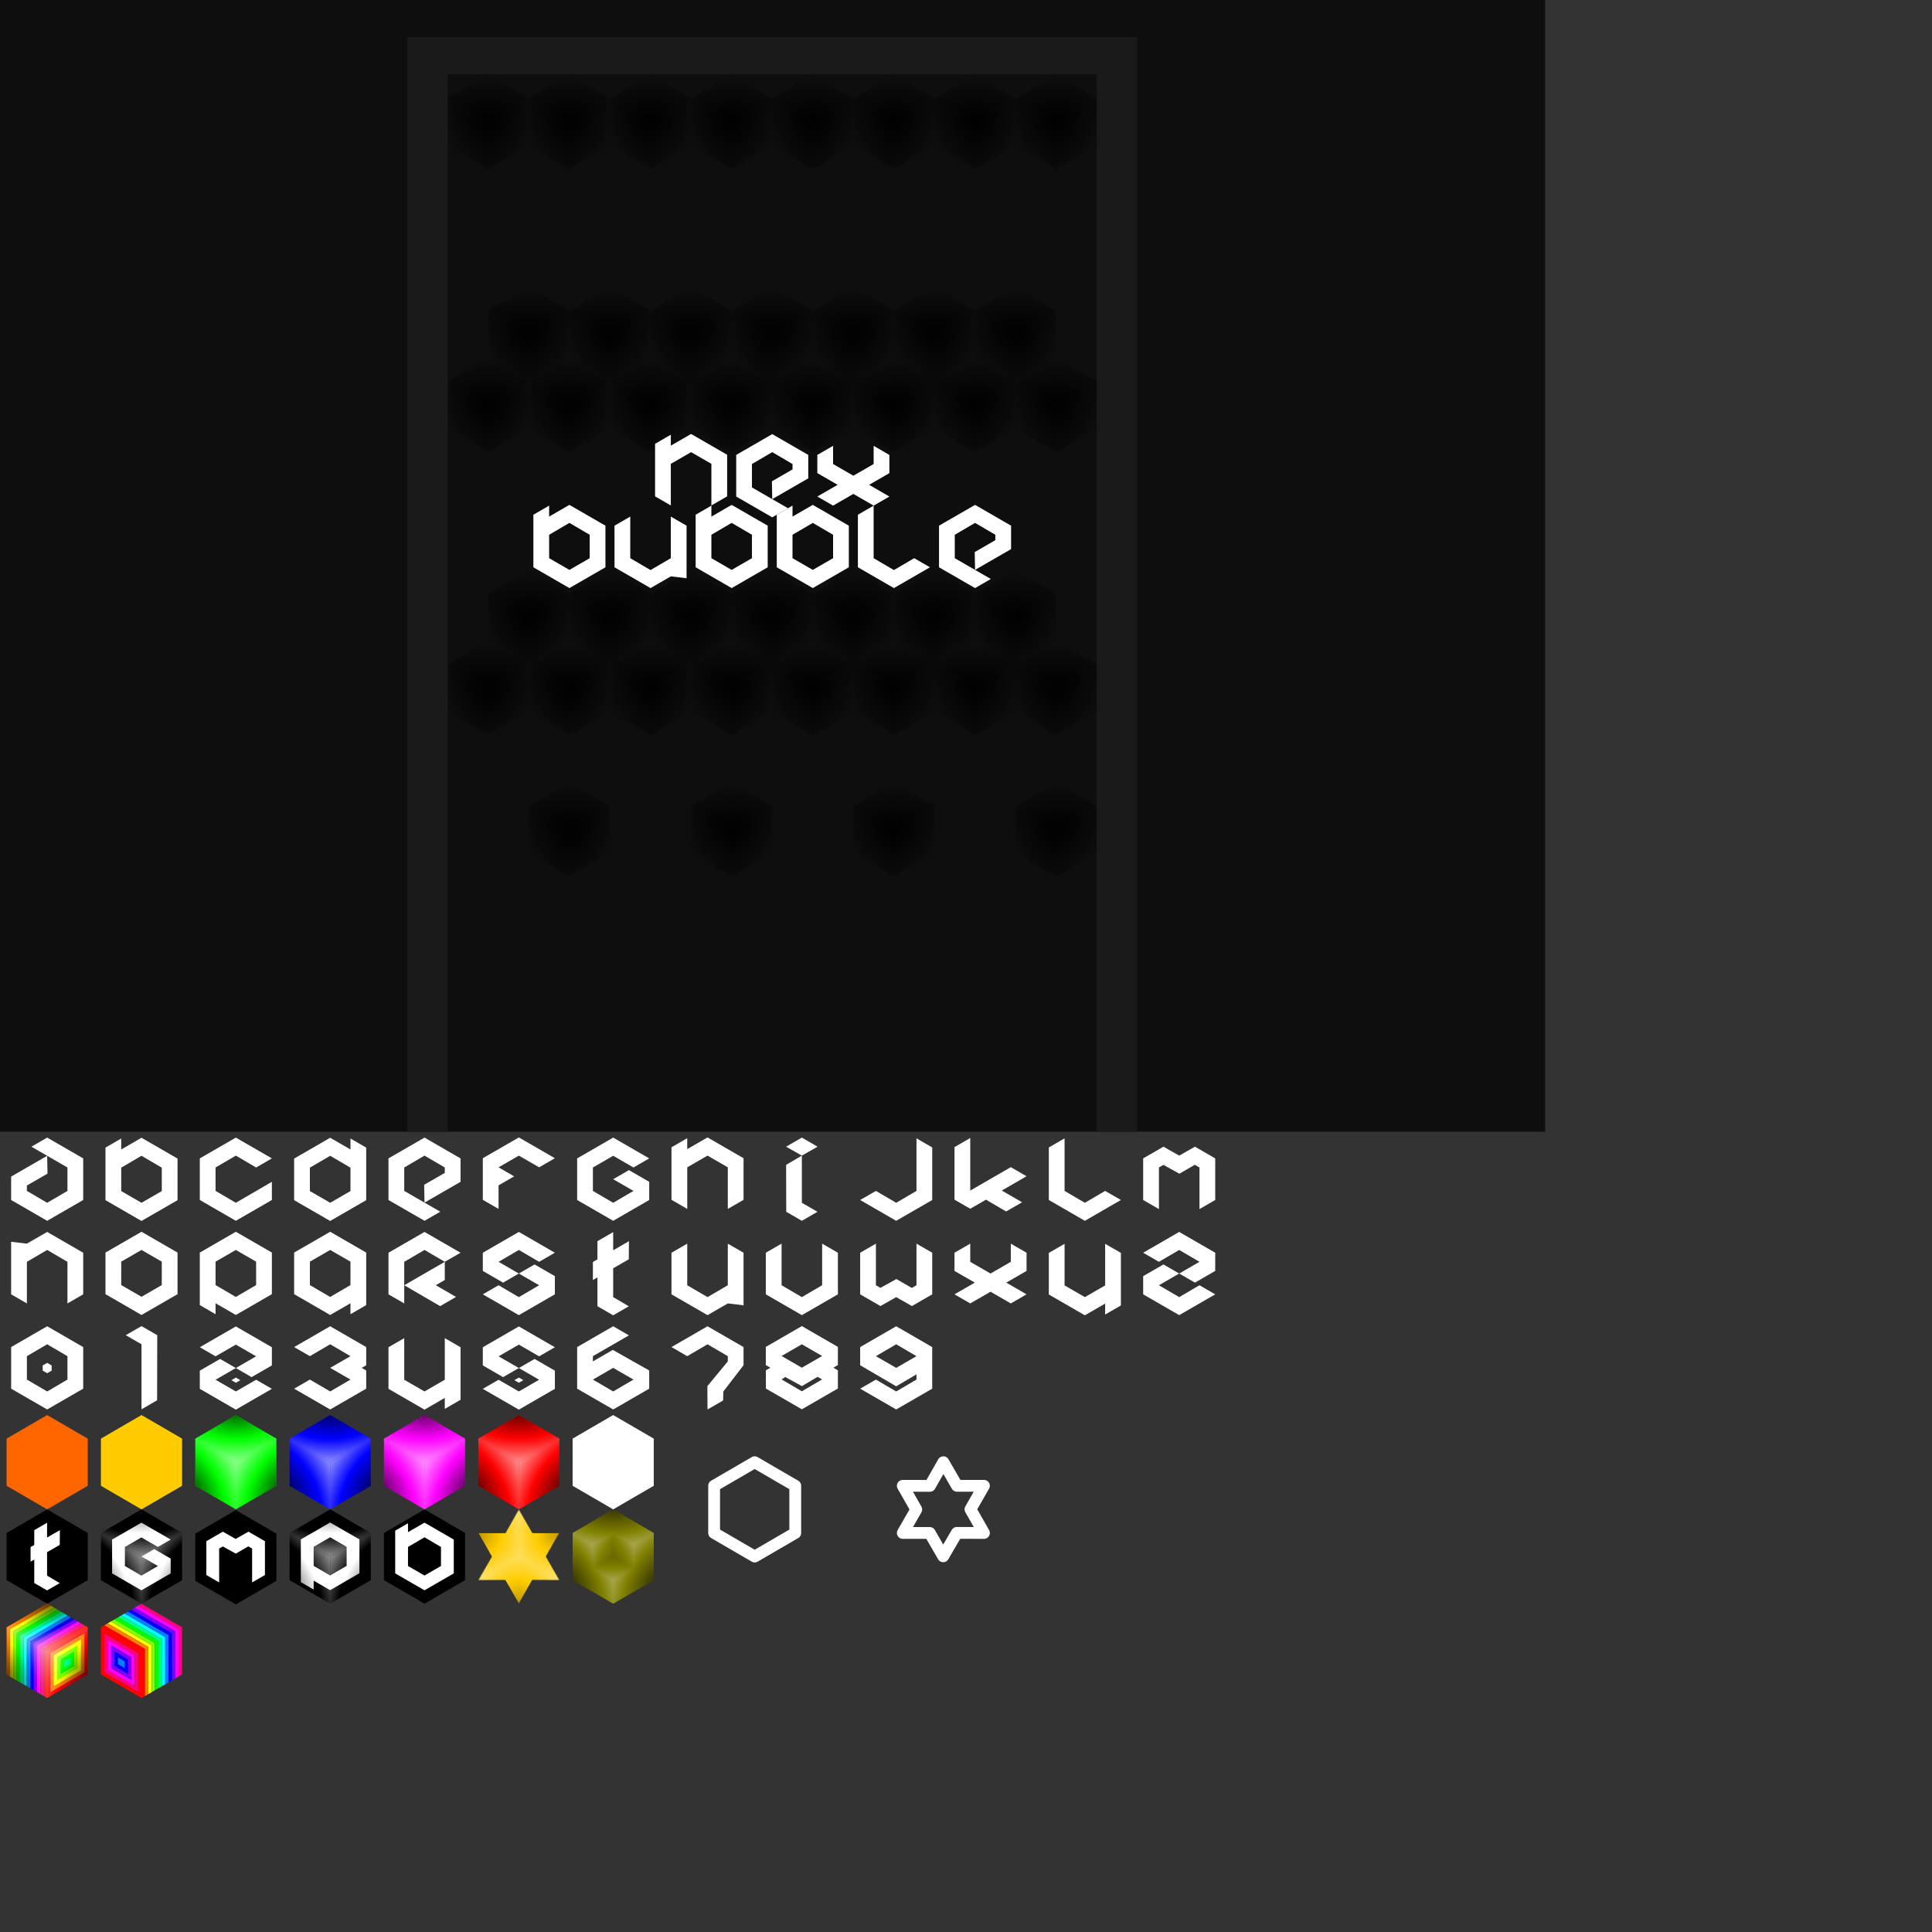<?xml version="1.0" encoding="UTF-8" standalone="no"?>
<svg
   xmlns:dc="http://purl.org/dc/elements/1.1/"
   xmlns:cc="http://creativecommons.org/ns#"
   xmlns:rdf="http://www.w3.org/1999/02/22-rdf-syntax-ns#"
   xmlns:svg="http://www.w3.org/2000/svg"
   xmlns="http://www.w3.org/2000/svg"
   xmlns:xlink="http://www.w3.org/1999/xlink"
   version="1.1"
   id="svg2"
   viewBox="0 0 2048 2048"
   height="2048"
   width="2048">
  <rect x="0" y="0" width="2048" height="2048" fill="#333333" stroke="none"/>
  <defs
     id="defs4">
    <linearGradient
       id="linearGradient7406">
      <stop
         style="stop-color:#000000;stop-opacity:1"
         offset="0"
         id="stop7408" />
      <stop
         id="stop7410"
         offset="0.5"
         style="stop-color:#000000;stop-opacity:0" />
      <stop
         style="stop-color:#ffffff;stop-opacity:0"
         offset="0.5"
         id="stop7412" />
      <stop
         style="stop-color:#ffffff;stop-opacity:1"
         offset="1"
         id="stop7414" />
    </linearGradient>
    <linearGradient
       id="linearGradient6728">
      <stop
         id="stop6730"
         offset="0"
         style="stop-color:#000000;stop-opacity:0.254" />
      <stop
         style="stop-color:#000000;stop-opacity:0"
         offset="0.5"
         id="stop6732" />
      <stop
         id="stop6734"
         offset="0.5"
         style="stop-color:#ffffff;stop-opacity:0" />
      <stop
         id="stop6736"
         offset="1"
         style="stop-color:#ffffff;stop-opacity:0.366" />
    </linearGradient>
    <linearGradient
       id="linearGradient6694">
      <stop
         style="stop-color:#000000;stop-opacity:0.254"
         offset="0"
         id="stop6696" />
      <stop
         id="stop6698"
         offset="0.5"
         style="stop-color:#000000;stop-opacity:0" />
      <stop
         style="stop-color:#ffffff;stop-opacity:0"
         offset="0.5"
         id="stop6700" />
      <stop
         style="stop-color:#ffffff;stop-opacity:0.298"
         offset="1"
         id="stop6702" />
    </linearGradient>
    <linearGradient
       id="linearGradient6674">
      <stop
         id="stop6676"
         offset="0"
         style="stop-color:#000000;stop-opacity:0.254" />
      <stop
         style="stop-color:#000000;stop-opacity:0"
         offset="0.5"
         id="stop6678" />
      <stop
         id="stop6682"
         offset="0.5"
         style="stop-color:#ffffff;stop-opacity:0" />
      <stop
         id="stop6680"
         offset="1"
         style="stop-color:#ffffff;stop-opacity:0.112" />
    </linearGradient>
    <linearGradient
       id="linearGradient4990">
      <stop
         id="stop4992"
         offset="0"
         style="stop-color:#000000;stop-opacity:1;" />
      <stop
         id="stop4994"
         offset="1"
         style="stop-color:#000000;stop-opacity:0;" />
    </linearGradient>
    <radialGradient
       r="21.5"
       fy="155.333"
       fx="50"
       cy="155.333"
       cx="50"
       gradientTransform="matrix(-1.993,1.175,-1.901,-3.225,444.915,592.291)"
       gradientUnits="userSpaceOnUse"
       id="radialGradient5738"
       xlink:href="#linearGradient4990" />
    <radialGradient
       r="21.5"
       fy="155.333"
       fx="50"
       cy="155.333"
       cx="50"
       gradientTransform="matrix(2.021,1.125,-1.677,3.012,209.393,-374.14)"
       gradientUnits="userSpaceOnUse"
       id="radialGradient5932"
       xlink:href="#linearGradient4990" />
    <radialGradient
       r="43"
       fy="39"
       fx="50"
       cy="39"
       cx="50"
       gradientTransform="matrix(2,2.7148985e-6,-1.5622571e-6,1.163,-50,104.651)"
       gradientUnits="userSpaceOnUse"
       id="radialGradient5946"
       xlink:href="#linearGradient4990" />
    <radialGradient
       xlink:href="#linearGradient4990"
       id="radialGradient4562"
       gradientUnits="userSpaceOnUse"
       gradientTransform="matrix(2,2.7148985e-6,-1.5622571e-6,1.163,-50,104.651)"
       cx="50"
       cy="39"
       fx="50"
       fy="39"
       r="43" />
    <radialGradient
       xlink:href="#linearGradient4990"
       id="radialGradient4564"
       gradientUnits="userSpaceOnUse"
       gradientTransform="matrix(-1.993,1.175,-1.901,-3.225,444.915,592.291)"
       cx="50"
       cy="155.333"
       fx="50"
       fy="155.333"
       r="21.5" />
    <radialGradient
       xlink:href="#linearGradient4990"
       id="radialGradient4566"
       gradientUnits="userSpaceOnUse"
       gradientTransform="matrix(2.021,1.125,-1.677,3.012,209.393,-374.14)"
       cx="50"
       cy="155.333"
       fx="50"
       fy="155.333"
       r="21.5" />
    <radialGradient
       gradientUnits="userSpaceOnUse"
       gradientTransform="matrix(-1,-1.5785664e-8,1.8227854e-8,-1.155,389.551,2031.072)"
       r="86.603"
       fy="902.362"
       fx="101.008"
       cy="902.362"
       cx="101.008"
       id="radialGradient4178"
       xlink:href="#linearGradient4170" />
    <linearGradient
       id="linearGradient4170">
      <stop
         id="stop4172"
         offset="0"
         style="stop-color:#b30000;stop-opacity:1" />
      <stop
         id="stop4174"
         offset="1"
         style="stop-color:#ff3333;stop-opacity:1" />
    </linearGradient>
    <radialGradient
       gradientUnits="userSpaceOnUse"
       gradientTransform="matrix(-1.001,-1.5785662e-8,1.8250525e-8,-1.155,202.249,1894.32)"
       r="86.603"
       fy="902.362"
       fx="101.008"
       cy="902.362"
       cx="101.008"
       id="radialGradient4178-8"
       xlink:href="#linearGradient6728" />
    <linearGradient
       id="linearGradient4226">
      <stop
         style="stop-color:#b30000;stop-opacity:1"
         offset="0"
         id="stop4228" />
      <stop
         id="stop4232"
         offset="0.5"
         style="stop-color:#ff1a1a;stop-opacity:1" />
      <stop
         style="stop-color:#ff4949;stop-opacity:1"
         offset="1"
         id="stop4230" />
    </linearGradient>
    <radialGradient
       gradientUnits="userSpaceOnUse"
       gradientTransform="matrix(0.5,-0.866,1,0.577,-765.148,568.858)"
       r="86.603"
       fy="902.362"
       fx="101.008"
       cy="902.362"
       cx="101.008"
       id="radialGradient4178-4"
       xlink:href="#linearGradient4226" />
    <radialGradient
       gradientUnits="userSpaceOnUse"
       gradientTransform="matrix(0.5,0.866,-1,0.577,866.371,393.908)"
       r="86.603"
       fy="902.362"
       fx="101.008"
       cy="902.362"
       cx="101.008"
       id="radialGradient4178-1"
       xlink:href="#linearGradient4226" />
    <radialGradient
       gradientUnits="userSpaceOnUse"
       gradientTransform="matrix(-1,-1.5785664e-8,1.8227854e-8,-1.155,202.015,1894.32)"
       r="86.603"
       fy="902.362"
       fx="101.008"
       cy="902.362"
       cx="101.008"
       id="radialGradient4178-2"
       xlink:href="#linearGradient4170" />
    <radialGradient
       gradientUnits="userSpaceOnUse"
       gradientTransform="matrix(-1,-1.5785662e-8,1.8227852e-8,-1.155,202.231,1894.896)"
       r="86.603"
       fy="902.362"
       fx="101.008"
       cy="902.362"
       cx="101.008"
       id="radialGradient4178-8-1"
       xlink:href="#linearGradient4226" />
    <radialGradient
       gradientUnits="userSpaceOnUse"
       gradientTransform="matrix(0.5,-0.866,1,0.577,-765.256,568.858)"
       r="86.603"
       fy="902.362"
       fx="101.008"
       cy="902.362"
       cx="101.008"
       id="radialGradient4178-4-8"
       xlink:href="#linearGradient4226" />
    <radialGradient
       gradientUnits="userSpaceOnUse"
       gradientTransform="matrix(0.5,0.866,-1,0.577,866.263,393.908)"
       r="86.603"
       fy="902.362"
       fx="101.008"
       cy="902.362"
       cx="101.008"
       id="radialGradient4178-1-1"
       xlink:href="#linearGradient4226" />
    <mask
       maskUnits="userSpaceOnUse"
       id="mask7079">
      <path
         style="fill:#ffffff;fill-opacity:1;stroke:none;stroke-width:12.5;stroke-linecap:round;stroke-linejoin:round;stroke-miterlimit:4;stroke-dasharray:none;stroke-opacity:1"
         id="path7081"
         d="m 593,1675 -28.717,-0.087 -14.283,25.087 -14.434,-25 -28.566,-10e-5 14.283,-24.913 -14.283,-25.087 28.717,0.087 14.283,-25.087 14.434,25 28.566,2e-4 -14.283,24.913 z" />
    </mask>
    <radialGradient
       xlink:href="#linearGradient6728"
       id="radialGradient7184"
       cx="670.103"
       cy="1568.64"
       fx="670.103"
       fy="1568.64"
       r="10.75"
       gradientTransform="matrix(4.676,-8.042,2,1.163,-5620.359,5214.931)"
       gradientUnits="userSpaceOnUse" />
    <radialGradient
       xlink:href="#linearGradient6728"
       id="radialGradient7186"
       cx="670.103"
       cy="1568.64"
       fx="670.103"
       fy="1568.64"
       r="10.75"
       gradientTransform="matrix(4.676,8.042,-2,1.163,654.172,-5562.921)"
       gradientUnits="userSpaceOnUse" />
    <radialGradient
       xlink:href="#linearGradient6728"
       id="radialGradient7188"
       cx="670.103"
       cy="1562.307"
       fx="670.103"
       fy="1562.307"
       r="21.5"
       gradientTransform="matrix(-4.651,-4.1097338e-6,1.027432e-6,-1.163,3766.755,3466.635)"
       gradientUnits="userSpaceOnUse" />
    <radialGradient
       xlink:href="#linearGradient6728"
       id="radialGradient7268"
       gradientUnits="userSpaceOnUse"
       gradientTransform="matrix(-1.001,-1.5785662e-8,1.8250525e-8,-1.155,202.249,1894.32)"
       cx="101.008"
       cy="902.362"
       fx="101.008"
       fy="902.362"
       r="86.603" />
    <radialGradient
       xlink:href="#linearGradient6728"
       id="radialGradient7270"
       gradientUnits="userSpaceOnUse"
       gradientTransform="matrix(1.008,-1.714,2,1.155,-1986.011,180.287)"
       cx="188.562"
       cy="991.796"
       fx="188.562"
       fy="991.796"
       r="43.301" />
    <radialGradient
       xlink:href="#linearGradient6728"
       id="radialGradient7272"
       gradientUnits="userSpaceOnUse"
       gradientTransform="matrix(1.005,1.713,-2.005,1.155,1944.926,-241.7)"
       cx="57.706"
       cy="991.796"
       fx="57.706"
       fy="991.796"
       r="43.301" />
    <radialGradient
       xlink:href="#linearGradient7406"
       id="radialGradient7498"
       gradientUnits="userSpaceOnUse"
       gradientTransform="matrix(-1.155,-2.8615621e-8,1.4012002e-8,-0.577,166.634,2020.979)"
       cx="101.008"
       cy="902.362"
       fx="101.008"
       fy="902.362"
       r="86.603" />
    <radialGradient
       xlink:href="#linearGradient7406"
       id="radialGradient7500"
       gradientUnits="userSpaceOnUse"
       gradientTransform="matrix(1.166,-1.994,0.993,0.577,-1083.04,1329.072)"
       cx="163.894"
       cy="991.876"
       fx="163.894"
       fy="991.876"
       r="43.301" />
    <radialGradient
       xlink:href="#linearGradient7406"
       id="radialGradient7502"
       gradientUnits="userSpaceOnUse"
       gradientTransform="matrix(1.166,1.994,-0.993,0.577,921.09,881.302)"
       cx="60.737"
       cy="991.796"
       fx="60.737"
       fy="991.796"
       r="43.301" />
    <radialGradient
       r="86.603"
       fy="902.362"
       fx="101.008"
       cy="902.362"
       cx="101.008"
       gradientTransform="matrix(-1.155,-2.8615621e-8,1.4012002e-8,-0.577,166.634,2020.979)"
       gradientUnits="userSpaceOnUse"
       id="radialGradient5177"
       xlink:href="#linearGradient7406" />
    <radialGradient
       r="43.301"
       fy="991.876"
       fx="163.894"
       cy="991.876"
       cx="163.894"
       gradientTransform="matrix(1.166,-1.994,0.993,0.577,-1083.04,1329.072)"
       gradientUnits="userSpaceOnUse"
       id="radialGradient5179"
       xlink:href="#linearGradient7406" />
    <radialGradient
       r="43.301"
       fy="991.796"
       fx="60.737"
       cy="991.796"
       cx="60.737"
       gradientTransform="matrix(1.166,1.994,-0.993,0.577,921.09,881.302)"
       gradientUnits="userSpaceOnUse"
       id="radialGradient5181"
       xlink:href="#linearGradient7406" />
    <radialGradient
       r="86.603"
       fy="902.362"
       fx="101.008"
       cy="902.362"
       cx="101.008"
       gradientTransform="matrix(-1.001,-1.5785662e-8,1.8250525e-8,-1.155,202.249,1894.32)"
       gradientUnits="userSpaceOnUse"
       id="radialGradient5871"
       xlink:href="#linearGradient6728" />
    <radialGradient
       r="43.301"
       fy="991.796"
       fx="188.562"
       cy="991.796"
       cx="188.562"
       gradientTransform="matrix(1.008,-1.714,2,1.155,-1986.011,180.287)"
       gradientUnits="userSpaceOnUse"
       id="radialGradient5873"
       xlink:href="#linearGradient6728" />
    <radialGradient
       r="43.301"
       fy="991.796"
       fx="57.706"
       cy="991.796"
       cx="57.706"
       gradientTransform="matrix(1.005,1.713,-2.005,1.155,1944.926,-241.7)"
       gradientUnits="userSpaceOnUse"
       id="radialGradient5875"
       xlink:href="#linearGradient6728" />
  </defs>
  <g
     transform="translate(1.1692931e-4,-1.8470524e-5)"
     id="g7066"
     mask="url(#mask7079)">
    <path
       d="m 593,1675 -28.717,-0.087 -14.283,25.087 -14.434,-25 -28.566,-10e-5 14.283,-24.913 -14.283,-25.087 28.717,0.087 14.283,-25.087 14.434,25 28.566,2e-4 -14.283,24.913 z"
       id="path4136-5-2-6"
       style="fill:#ffcc00;fill-opacity:1;stroke:none;stroke-width:12.5;stroke-linecap:round;stroke-linejoin:round;stroke-miterlimit:4;stroke-dasharray:none;stroke-opacity:1" />
    <use
       height="100%"
       width="100%"
       transform="matrix(0.5,0.866,-0.866,0.5,1703.942,348.686)"
       id="use6855"
       xlink:href="#use6807"
       y="0"
       x="0" />
    <g
       transform="matrix(0.496,0,0,0.5,499.856,1173.819)"
       id="use6807">
      <path
         id="path7262"
         d="m 101.115,852.362 -86.71,50 86.71,50 86.71,-50 z"
         style="fill:url(#radialGradient5871);fill-opacity:1;fill-rule:evenodd;stroke:none;stroke-width:1px;stroke-linecap:butt;stroke-linejoin:miter;stroke-opacity:1" />
      <path
         id="path7264"
         d="m 187.826,1002.362 0,-100 -86.71,50 -10e-6,100 z"
         style="fill:url(#radialGradient5873);fill-opacity:1;fill-rule:evenodd;stroke:none;stroke-width:1px;stroke-linecap:butt;stroke-linejoin:miter;stroke-opacity:1" />
      <path
         id="path7266"
         d="m 14.405,1002.362 86.71,50 -2e-5,-100 -86.71,-50 z"
         style="fill:url(#radialGradient5875);fill-opacity:1;fill-rule:evenodd;stroke:none;stroke-width:1px;stroke-linecap:butt;stroke-linejoin:miter;stroke-opacity:1" />
    </g>
  </g>
  <path
     style="fill:#ffffff;fill-rule:evenodd;stroke:none;stroke-width:1px;stroke-linecap:butt;stroke-linejoin:miter;stroke-opacity:1"
     d="m 850,1405.723 -38.193,22.053 0,19.277 4.803,2.773 -4.803,2.773 0.113,19.344 38.08,21.984 38.193,-22.051 0,-19.277 -4.818,-2.781 4.818,-2.766 0,-19.277 z M 850,1425 871.499,1437.413 850,1449.826 828.5,1437.413 Z m 21.499,37.239 -21.499,12.587 -21.5,-12.587 3.892,-2.563 17.608,9.674 16.741,-9.858 z"
     id="path5838" />
  <g
     id="layer4"
     transform="scale(1,0.994)">
    <rect
       y="0"
       x="0"
       height="1206.903"
       width="1637.94"
       id="rect5934"
       style="fill:#0e0e0e;fill-opacity:1;stroke:none;stroke-width:1;stroke-linecap:round;stroke-linejoin:round;stroke-miterlimit:4;stroke-dasharray:none;stroke-opacity:1" />
    <rect
       y="79.291"
       x="1162.597"
       height="1127.612"
       width="43"
       id="rect4631"
       style="fill:#1a1a1a;fill-opacity:1;stroke:none;stroke-width:1;stroke-linecap:round;stroke-linejoin:round;stroke-miterlimit:4;stroke-dasharray:none;stroke-opacity:1" />
    <rect
       y="79.291"
       x="431.597"
       height="1127.612"
       width="43"
       id="rect4631-4"
       style="fill:#1a1a1a;fill-opacity:1;stroke:none;stroke-width:1;stroke-linecap:round;stroke-linejoin:round;stroke-miterlimit:4;stroke-dasharray:none;stroke-opacity:1" />
    <rect
       y="39.472"
       x="431.597"
       height="39.819"
       width="774"
       id="rect6096"
       style="fill:#1a1a1a;fill-opacity:1;stroke:none;stroke-width:1;stroke-linecap:round;stroke-linejoin:round;stroke-miterlimit:4;stroke-dasharray:none;stroke-opacity:1" />
  </g>
  <g
     id="g4167"
     transform="translate(467.597,-20.709)">
    <path
       style="fill:url(#radialGradient4562);fill-opacity:1;fill-rule:evenodd;stroke:none;stroke-width:1px;stroke-linecap:butt;stroke-linejoin:miter;stroke-opacity:1"
       d="M 50,100 7,125 50,150 93,125 Z"
       id="path4984" />
    <path
       style="fill:url(#radialGradient4564);fill-opacity:1;fill-rule:evenodd;stroke:none;stroke-width:1px;stroke-linecap:butt;stroke-linejoin:miter;stroke-opacity:1"
       d="m 7,125 43,25 0,50 -43,-25 z"
       id="path4986" />
    <path
       style="fill:url(#radialGradient4566);fill-opacity:1;fill-rule:evenodd;stroke:none;stroke-width:1px;stroke-linecap:butt;stroke-linejoin:miter;stroke-opacity:1"
       d="m 93,125 -43,25 0,50 43,-25 z"
       id="path4988" />
  </g>
  <use
     x="0"
     y="0"
     xlink:href="#g4167"
     id="use4171"
     transform="translate(43,75)"
     width="100%"
     height="100%" />
  <use
     x="0"
     y="0"
     xlink:href="#g4167"
     id="use4192"
     transform="translate(86,1.0694531e-4)"
     width="100%"
     height="100%" />
  <use
     x="0"
     y="0"
     xlink:href="#use4171"
     id="use4194"
     transform="translate(86,1.0694531e-4)"
     width="100%"
     height="100%" />
  <use
     x="0"
     y="0"
     xlink:href="#g4167"
     id="use4196"
     transform="translate(172,1.0694531e-4)"
     width="100%"
     height="100%" />
  <use
     x="0"
     y="0"
     xlink:href="#use4171"
     id="use4198"
     transform="translate(172,1.0694531e-4)"
     width="100%"
     height="100%" />
  <use
     x="0"
     y="0"
     xlink:href="#use4192"
     id="use4200"
     transform="translate(172,1.0694531e-4)"
     width="100%"
     height="100%" />
  <use
     x="0"
     y="0"
     xlink:href="#use4194"
     id="use4202"
     transform="translate(172,1.0694531e-4)"
     width="100%"
     height="100%" />
  <use
     x="0"
     y="0"
     xlink:href="#g4167"
     id="use4204"
     transform="translate(344,1.0694531e-4)"
     width="100%"
     height="100%" />
  <use
     x="0"
     y="0"
     xlink:href="#use4171"
     id="use4206"
     transform="translate(344,1.0694531e-4)"
     width="100%"
     height="100%" />
  <use
     x="0"
     y="0"
     xlink:href="#use4192"
     id="use4208"
     transform="translate(344,1.0694531e-4)"
     width="100%"
     height="100%" />
  <use
     x="0"
     y="0"
     xlink:href="#use4194"
     id="use4210"
     transform="translate(344,1.0694531e-4)"
     width="100%"
     height="100%" />
  <use
     x="0"
     y="0"
     xlink:href="#use4196"
     id="use4212"
     transform="translate(344,1.0694531e-4)"
     width="100%"
     height="100%" />
  <use
     x="0"
     y="0"
     xlink:href="#use4198"
     id="use4214"
     transform="translate(344,1.0694531e-4)"
     width="100%"
     height="100%" />
  <use
     x="0"
     y="0"
     xlink:href="#use4200"
     id="use4216"
     transform="translate(344,1.0694531e-4)"
     width="100%"
     height="100%" />
  <use
     x="0"
     y="0"
     xlink:href="#g4167"
     id="use4220"
     transform="translate(7.5348114e-6,150)"
     width="100%"
     height="100%" />
  <use
     x="0"
     y="0"
     xlink:href="#use4171"
     id="use4222"
     transform="translate(7.5348114e-6,150)"
     width="100%"
     height="100%" />
  <use
     x="0"
     y="0"
     xlink:href="#use4192"
     id="use4224"
     transform="translate(7.5348114e-6,150)"
     width="100%"
     height="100%" />
  <use
     x="0"
     y="0"
     xlink:href="#use4194"
     id="use4226"
     transform="translate(7.5348114e-6,150)"
     width="100%"
     height="100%" />
  <use
     x="0"
     y="0"
     xlink:href="#use4196"
     id="use4228"
     transform="translate(7.5348114e-6,150)"
     width="100%"
     height="100%" />
  <use
     x="0"
     y="0"
     xlink:href="#use4198"
     id="use4230"
     transform="translate(7.5348114e-6,150)"
     width="100%"
     height="100%" />
  <use
     x="0"
     y="0"
     xlink:href="#use4200"
     id="use4232"
     transform="translate(7.5348114e-6,150)"
     width="100%"
     height="100%" />
  <use
     x="0"
     y="0"
     xlink:href="#use4202"
     id="use4234"
     transform="translate(7.5348114e-6,150)"
     width="100%"
     height="100%" />
  <use
     x="0"
     y="0"
     xlink:href="#use4204"
     id="use4236"
     transform="translate(7.5348114e-6,150)"
     width="100%"
     height="100%" />
  <use
     x="0"
     y="0"
     xlink:href="#use4206"
     id="use4238"
     transform="translate(7.5348114e-6,150)"
     width="100%"
     height="100%" />
  <use
     x="0"
     y="0"
     xlink:href="#use4208"
     id="use4240"
     transform="translate(7.5348114e-6,150)"
     width="100%"
     height="100%" />
  <use
     x="0"
     y="0"
     xlink:href="#use4210"
     id="use4242"
     transform="translate(7.5348114e-6,150)"
     width="100%"
     height="100%" />
  <use
     x="0"
     y="0"
     xlink:href="#use4212"
     id="use4244"
     transform="translate(7.5348114e-6,150)"
     width="100%"
     height="100%" />
  <use
     x="0"
     y="0"
     xlink:href="#use4214"
     id="use4246"
     transform="translate(7.5348114e-6,150)"
     width="100%"
     height="100%" />
  <use
     x="0"
     y="0"
     xlink:href="#use4216"
     id="use4248"
     transform="translate(7.5348114e-6,150)"
     width="100%"
     height="100%" />
  <use
     x="0"
     y="0"
     xlink:href="#g4167"
     id="use4250"
     transform="translate(7.5348114e-6,300)"
     width="100%"
     height="100%" />
  <use
     x="0"
     y="0"
     xlink:href="#use4171"
     id="use4252"
     transform="translate(7.5348114e-6,300)"
     width="100%"
     height="100%" />
  <use
     x="0"
     y="0"
     xlink:href="#use4192"
     id="use4254"
     transform="translate(7.5348114e-6,300)"
     width="100%"
     height="100%" />
  <use
     x="0"
     y="0"
     xlink:href="#use4194"
     id="use4256"
     transform="translate(7.5348114e-6,300)"
     width="100%"
     height="100%" />
  <use
     x="0"
     y="0"
     xlink:href="#use4196"
     id="use4258"
     transform="translate(7.5348114e-6,300)"
     width="100%"
     height="100%" />
  <use
     x="0"
     y="0"
     xlink:href="#use4198"
     id="use4260"
     transform="translate(7.5348114e-6,300)"
     width="100%"
     height="100%" />
  <use
     x="0"
     y="0"
     xlink:href="#use4200"
     id="use4262"
     transform="translate(7.5348114e-6,300)"
     width="100%"
     height="100%" />
  <use
     x="0"
     y="0"
     xlink:href="#use4202"
     id="use4264"
     transform="translate(7.5348114e-6,300)"
     width="100%"
     height="100%" />
  <use
     x="0"
     y="0"
     xlink:href="#use4204"
     id="use4266"
     transform="translate(7.5348114e-6,300)"
     width="100%"
     height="100%" />
  <use
     x="0"
     y="0"
     xlink:href="#use4206"
     id="use4268"
     transform="translate(7.5348114e-6,300)"
     width="100%"
     height="100%" />
  <use
     x="0"
     y="0"
     xlink:href="#use4208"
     id="use4270"
     transform="translate(7.5348114e-6,300)"
     width="100%"
     height="100%" />
  <use
     x="0"
     y="0"
     xlink:href="#use4210"
     id="use4272"
     transform="translate(7.5348114e-6,300)"
     width="100%"
     height="100%" />
  <use
     x="0"
     y="0"
     xlink:href="#use4212"
     id="use4274"
     transform="translate(7.5348114e-6,300)"
     width="100%"
     height="100%" />
  <use
     x="0"
     y="0"
     xlink:href="#use4214"
     id="use4276"
     transform="translate(7.5348114e-6,300)"
     width="100%"
     height="100%" />
  <use
     x="0"
     y="0"
     xlink:href="#use4216"
     id="use4278"
     transform="translate(7.5348114e-6,300)"
     width="100%"
     height="100%" />
  <use
     x="0"
     y="0"
     xlink:href="#use4220"
     id="use4280"
     transform="translate(7.5348114e-6,300)"
     width="100%"
     height="100%" />
  <use
     x="0"
     y="0"
     xlink:href="#use4222"
     id="use4282"
     transform="translate(7.5348114e-6,300)"
     width="100%"
     height="100%" />
  <use
     x="0"
     y="0"
     xlink:href="#use4224"
     id="use4284"
     transform="translate(7.5348114e-6,300)"
     width="100%"
     height="100%" />
  <use
     x="0"
     y="0"
     xlink:href="#use4226"
     id="use4286"
     transform="translate(7.5348114e-6,300)"
     width="100%"
     height="100%" />
  <use
     x="0"
     y="0"
     xlink:href="#use4228"
     id="use4288"
     transform="translate(7.5348114e-6,300)"
     width="100%"
     height="100%" />
  <use
     x="0"
     y="0"
     xlink:href="#use4230"
     id="use4290"
     transform="translate(7.5348114e-6,300)"
     width="100%"
     height="100%" />
  <use
     x="0"
     y="0"
     xlink:href="#use4232"
     id="use4292"
     transform="translate(7.5348114e-6,300)"
     width="100%"
     height="100%" />
  <use
     x="0"
     y="0"
     xlink:href="#use4234"
     id="use4294"
     transform="translate(7.5348114e-6,300)"
     width="100%"
     height="100%" />
  <use
     x="0"
     y="0"
     xlink:href="#use4236"
     id="use4296"
     transform="translate(7.5348114e-6,300)"
     width="100%"
     height="100%" />
  <use
     x="0"
     y="0"
     xlink:href="#use4238"
     id="use4298"
     transform="translate(7.5348114e-6,300)"
     width="100%"
     height="100%" />
  <use
     x="0"
     y="0"
     xlink:href="#use4240"
     id="use4300"
     transform="translate(7.5348114e-6,300)"
     width="100%"
     height="100%" />
  <use
     x="0"
     y="0"
     xlink:href="#use4242"
     id="use4302"
     transform="translate(7.5348114e-6,300)"
     width="100%"
     height="100%" />
  <use
     x="0"
     y="0"
     xlink:href="#use4244"
     id="use4304"
     transform="translate(7.5348114e-6,300)"
     width="100%"
     height="100%" />
  <use
     x="0"
     y="0"
     xlink:href="#use4246"
     id="use4306"
     transform="translate(7.5348114e-6,300)"
     width="100%"
     height="100%" />
  <use
     x="0"
     y="0"
     xlink:href="#use4248"
     id="use4308"
     transform="translate(7.5348114e-6,300)"
     width="100%"
     height="100%" />
  <use
     x="0"
     y="0"
     xlink:href="#use4280"
     id="use5948"
     transform="translate(-2e-6,150)"
     width="100%"
     height="100%" />
  <use
     x="0"
     y="0"
     xlink:href="#use4282"
     id="use5950"
     transform="translate(-2e-6,150)"
     width="100%"
     height="100%" />
  <use
     x="0"
     y="0"
     xlink:href="#use4284"
     id="use5952"
     transform="translate(-2e-6,150)"
     width="100%"
     height="100%" />
  <use
     x="0"
     y="0"
     xlink:href="#use4286"
     id="use5954"
     transform="translate(-2e-6,150)"
     width="100%"
     height="100%" />
  <use
     x="0"
     y="0"
     xlink:href="#use4288"
     id="use5956"
     transform="translate(-2e-6,150)"
     width="100%"
     height="100%" />
  <use
     x="0"
     y="0"
     xlink:href="#use4290"
     id="use5958"
     transform="translate(-2e-6,150)"
     width="100%"
     height="100%" />
  <use
     x="0"
     y="0"
     xlink:href="#use4292"
     id="use5960"
     transform="translate(-2e-6,150)"
     width="100%"
     height="100%" />
  <use
     x="0"
     y="0"
     xlink:href="#use4294"
     id="use5962"
     transform="translate(-2e-6,150)"
     width="100%"
     height="100%" />
  <use
     x="0"
     y="0"
     xlink:href="#use4296"
     id="use5964"
     transform="translate(-2e-6,150)"
     width="100%"
     height="100%" />
  <use
     x="0"
     y="0"
     xlink:href="#use4298"
     id="use5966"
     transform="translate(-2e-6,150)"
     width="100%"
     height="100%" />
  <use
     x="0"
     y="0"
     xlink:href="#use4300"
     id="use5968"
     transform="translate(-2e-6,150)"
     width="100%"
     height="100%" />
  <use
     x="0"
     y="0"
     xlink:href="#use4302"
     id="use5970"
     transform="translate(-2e-6,150)"
     width="100%"
     height="100%" />
  <use
     x="0"
     y="0"
     xlink:href="#use4304"
     id="use5972"
     transform="translate(-2e-6,150)"
     width="100%"
     height="100%" />
  <use
     x="0"
     y="0"
     xlink:href="#use4306"
     id="use5974"
     transform="translate(-2e-6,150)"
     width="100%"
     height="100%" />
  <use
     x="0"
     y="0"
     xlink:href="#use4308"
     id="use5976"
     transform="translate(-2e-6,150)"
     width="100%"
     height="100%" />
  <use
     x="0"
     y="0"
     xlink:href="#use5948"
     id="use5978"
     transform="translate(-2.25e-6,150)"
     width="100%"
     height="100%" />
  <use
     x="0"
     y="0"
     xlink:href="#use5952"
     id="use5980"
     transform="translate(-2.25e-6,150)"
     width="100%"
     height="100%" />
  <use
     x="0"
     y="0"
     xlink:href="#use5956"
     id="use5982"
     transform="translate(-2.25e-6,150)"
     width="100%"
     height="100%" />
  <use
     x="0"
     y="0"
     xlink:href="#use5960"
     id="use5984"
     transform="translate(-2.25e-6,150)"
     width="100%"
     height="100%" />
  <use
     x="0"
     y="0"
     xlink:href="#use5964"
     id="use5986"
     transform="translate(-2.25e-6,150)"
     width="100%"
     height="100%" />
  <use
     x="0"
     y="0"
     xlink:href="#use5968"
     id="use5988"
     transform="translate(-2.25e-6,150)"
     width="100%"
     height="100%" />
  <use
     x="0"
     y="0"
     xlink:href="#use5972"
     id="use5990"
     transform="translate(-2.25e-6,150)"
     width="100%"
     height="100%" />
  <use
     x="0"
     y="0"
     xlink:href="#use5976"
     id="use5992"
     transform="translate(-2.25e-6,150)"
     width="100%"
     height="100%" />
  <path
     style="fill:#ffffff;fill-rule:evenodd;stroke:none;stroke-width:1px;stroke-linecap:butt;stroke-linejoin:miter;stroke-opacity:1"
     d="m 250,1305.723 -38.193,22.053 0,55.709 16.693,9.652 0,-11.621 21.5,12.414 38.193,-22.053 0,-44.102 L 250,1305.723 Z m 0,19.277 21.5,12.412 0,24.826 -21.5,12.588 -21.5,-12.588 0,-24.826 L 250,1325 Z"
     id="path5476" />
  <use
     x="0"
     y="0"
     xlink:href="#path5476"
     id="use5481"
     transform="matrix(-1,0,0,1,600,0)"
     width="100%"
     height="100%" />
  <use
     x="0"
     y="0"
     xlink:href="#path5476"
     id="use5483"
     transform="matrix(1,0,0,-1,-100,2600)"
     width="100%"
     height="100%" />
  <use
     x="0"
     y="0"
     xlink:href="#use5483"
     id="use5485"
     transform="matrix(-1,0,0,1,500,0)"
     width="100%"
     height="100%" />
  <path
     style="opacity:1;fill:none;fill-opacity:1;stroke:#ffffff;stroke-width:0.1;stroke-linecap:round;stroke-linejoin:round;stroke-miterlimit:4;stroke-dasharray:none;stroke-opacity:1"
     id="path5503"
     d="m -1.743,1477.861 -48.257,27.861 -48.257,-27.861 10e-7,-55.722 48.257,-27.861 48.257,27.861 z" />
  <path
     style="opacity:1;fill:none;fill-opacity:1;stroke:#ffffff;stroke-width:0.1;stroke-linecap:round;stroke-linejoin:round;stroke-miterlimit:4;stroke-dasharray:none;stroke-opacity:1"
     id="path5505"
     d="m -6.924,1474.87 -43.076,24.87 -43.076,-24.87 10e-7,-49.739 43.076,-24.87 43.076,24.87 z" />
  <path
     style="opacity:1;fill:none;fill-opacity:1;stroke:#ffffff;stroke-width:0.1;stroke-linecap:round;stroke-linejoin:round;stroke-miterlimit:4;stroke-dasharray:none;stroke-opacity:1"
     id="path5507"
     d="m -11.806,1472.051 -38.194,22.051 -38.194,-22.051 0,-44.103 38.194,-22.051 38.194,22.051 z" />
  <path
     style="opacity:1;fill:none;fill-opacity:1;stroke:#ffffff;stroke-width:0.1;stroke-linecap:round;stroke-linejoin:round;stroke-miterlimit:4;stroke-dasharray:none;stroke-opacity:1"
     id="path5509"
     d="m -28.5,1462.413 -21.5,12.413 -21.5,-12.413 0,-24.826 21.5,-12.413 21.5,12.413 z" />
  <path
     style="fill:none;fill-rule:evenodd;stroke:#ffffff;stroke-width:0.1;stroke-linecap:butt;stroke-linejoin:miter;stroke-miterlimit:4;stroke-dasharray:none;stroke-opacity:1"
     d="m -88.194,1416.342 0,67.317"
     id="path5511" />
  <path
     style="fill:none;fill-rule:evenodd;stroke:#ffffff;stroke-width:0.1;stroke-linecap:butt;stroke-linejoin:miter;stroke-miterlimit:4;stroke-dasharray:none;stroke-opacity:1"
     d="m -71.5,1406.69 0,86.621"
     id="path5513" />
  <path
     style="fill:none;fill-rule:evenodd;stroke:#ffffff;stroke-width:0.1;stroke-linecap:butt;stroke-linejoin:miter;stroke-miterlimit:4;stroke-dasharray:none;stroke-opacity:1"
     d="m -28.5,1406.689 0,86.622"
     id="path5515" />
  <path
     style="fill:none;fill-rule:evenodd;stroke:#ffffff;stroke-width:0.1;stroke-linecap:butt;stroke-linejoin:miter;stroke-miterlimit:4;stroke-dasharray:none;stroke-opacity:1"
     d="m -11.806,1416.342 0,67.317"
     id="path5517" />
  <path
     style="fill:none;fill-rule:evenodd;stroke:#ffffff;stroke-width:0.124;stroke-linecap:butt;stroke-linejoin:miter;stroke-miterlimit:4;stroke-dasharray:none;stroke-opacity:1"
     d="m -76.757,1409.726 26.757,15.448"
     id="path5519" />
  <use
     x="0"
     y="0"
     xlink:href="#path5519"
     id="use5521"
     transform="matrix(-1,0,0,1,-100,4e-5)"
     width="100%"
     height="100%" />
  <use
     x="0"
     y="0"
     xlink:href="#path5519"
     id="use5523"
     transform="matrix(1,0,0,-1,-2.7386697e-6,2900)"
     width="100%"
     height="100%" />
  <use
     x="0"
     y="0"
     xlink:href="#use5521"
     id="use5525"
     transform="matrix(1,0,0,-1,-2.7386697e-6,2900)"
     width="100%"
     height="100%" />
  <use
     x="0"
     y="0"
     xlink:href="#use5521"
     id="use5533"
     transform="translate(-48.257,27.861)"
     width="100%"
     height="100%" />
  <use
     x="0"
     y="0"
     xlink:href="#use5525"
     id="use5535"
     transform="translate(-48.257,-27.861)"
     width="100%"
     height="100%" />
  <use
     x="0"
     y="0"
     xlink:href="#use5533"
     id="use5537"
     transform="matrix(-1,0,0,1,-100,0)"
     width="100%"
     height="100%" />
  <use
     x="0"
     y="0"
     xlink:href="#use5535"
     id="use5539"
     transform="matrix(-1,0,0,1,-100,0)"
     width="100%"
     height="100%" />
  <path
     style="fill:#ffffff;fill-rule:evenodd;stroke:none;stroke-width:1px;stroke-linecap:butt;stroke-linejoin:miter;stroke-opacity:1"
     d="m 50,1225.174 -38.194,22.051 0,24.826 38.194,22.051 38.194,-22.051 10e-6,-44.103 L 50,1205.897 l -16.694,9.638 38.194,22.051 0,24.826 L 50,1275 l -21.5,-12.587 0,-5.723 21.861,-12.621 z"
     id="path5549" />
  <use
     x="0"
     y="0"
     xlink:href="#path5549"
     id="use5551"
     transform="matrix(-1,0,0,-1,500,2500)"
     width="100%"
     height="100%" />
  <path
     style="fill:#ffffff;fill-rule:evenodd;stroke:none;stroke-width:1px;stroke-linecap:butt;stroke-linejoin:miter;stroke-opacity:1"
     d="m 288.194,1227.949 -16.694,9.639 L 250,1225 l -21.5,12.587 0,24.826 L 250,1275 l 38.194,-22.226 0,19.277 -38.194,22.051 -38.194,-22.051 1e-5,-44.103 L 250,1205.897 Z"
     id="path5563" />
  <use
     x="0"
     y="0"
     xlink:href="#use5551"
     id="use5575"
     transform="translate(368.597,-745.709)"
     width="100%"
     height="100%" />
  <use
     x="0"
     y="0"
     xlink:href="#use5575"
     id="use5577"
     transform="translate(215,75)"
     width="100%"
     height="100%" />
  <use
     x="0"
     y="0"
     xlink:href="#use5483"
     id="use5599"
     transform="translate(453.597,-670.883)"
     width="100%"
     height="100%" />
  <use
     height="100%"
     width="100%"
     transform="translate(625.597,-670.883)"
     id="use5601"
     xlink:href="#use5483"
     y="0"
     x="0" />
  <use
     x="0"
     y="0"
     xlink:href="#use5483"
     id="use5603"
     transform="translate(711.597,-670.883)"
     width="100%"
     height="100%" />
  <path
     style="fill:#ffffff;fill-rule:evenodd;stroke:none;stroke-width:1px;stroke-linecap:butt;stroke-linejoin:miter;stroke-opacity:1"
     d="M 588.194,1227.774 550,1205.723 l -38.194,22.051 -1e-5,44.103 16.694,9.639 0,-25 16.489,-9.52 -16.489,-9.582 L 550,1225 l 21.5,12.413 z"
     id="path5605" />
  <path
     style="fill:#ffffff;fill-rule:evenodd;stroke:none;stroke-width:1px;stroke-linecap:butt;stroke-linejoin:miter;stroke-opacity:1"
     d="m 688.194,1227.949 -16.694,9.639 L 650,1225.174 l -21.5,12.413 0,24.826 L 650,1275 671.5,1262.413 650,1250 l 16.694,-9.639 21.5,12.413 -10e-6,19.277 -38.194,22.051 -38.194,-22.051 10e-6,-44.103 L 650,1205.897 Z"
     id="path5607" />
  <path
     style="fill:#ffffff;fill-rule:evenodd;stroke:none;stroke-width:1px;stroke-linecap:butt;stroke-linejoin:miter;stroke-opacity:1"
     d="m 788.194,1271.877 10e-6,-44.103 L 750,1205.723 l -21.5,12.413 0,-11.62 -16.694,9.651 0,55.71 16.694,9.639 0,-44.102 L 750,1225 l 21.5,12.413 0,44.102 z"
     id="path5613" />
  <path
     style="fill:#ffffff;fill-rule:evenodd;stroke:none;stroke-width:1px;stroke-linecap:butt;stroke-linejoin:miter;stroke-opacity:1"
     d="m 850,1205.897 -16.693,9.639 L 850,1225 866.693,1215.535 850,1205.897 Z m 0,19.104 -16.693,9.812 0.15,49.738 16.543,9.553 16.543,-9.553 L 850,1275 l 0,-50 z"
     id="path5629" />
  <path
     style="fill:#ffffff;fill-rule:evenodd;stroke:none;stroke-width:1px;stroke-linecap:butt;stroke-linejoin:miter;stroke-opacity:1"
     d="m 1028.5,1206.343 -16.694,9.651 0,55.71 16.694,9.639 16.694,-9.639 21.349,12.5 16.9,-9.757 -21.5,-12.413 26.25,-15.155 -16.694,-9.639 -42.999,24.826 z"
     id="path5638" />
  <path
     style="fill:#ffffff;fill-rule:evenodd;stroke:none;stroke-width:1px;stroke-linecap:butt;stroke-linejoin:miter;stroke-opacity:1"
     d="m 1128.5,1206.69 -16.694,9.651 0,55.71 38.194,22.051 38.194,-22.051 -16.694,-9.639 L 1150,1275 l -21.5,-12.587 z"
     id="path5650" />
  <use
     x="0"
     y="0"
     xlink:href="#path5650"
     id="use5660"
     transform="matrix(-1,0,0,1,2100,0)"
     width="100%"
     height="100%" />
  <path
     style="fill:#ffffff;fill-rule:evenodd;stroke:none;stroke-width:1px;stroke-linecap:butt;stroke-linejoin:miter;stroke-opacity:1"
     d="m 1228.5,1281.69 -16.694,-9.639 0,-44.102 21.5,-12.413 16.694,9.464 16.694,-9.464 21.5,12.413 0,44.102 -16.694,9.639 0,-44.103 -4.956,-2.862 -16.355,9.443 -16.882,-9.356 -4.805,2.775 z"
     id="path5664" />
  <use
     x="0"
     y="0"
     xlink:href="#path5613"
     id="use5666"
     transform="translate(-17.403,-745.709)"
     width="100%"
     height="100%" />
  <use
     x="0"
     y="0"
     xlink:href="#path5650"
     id="use5668"
     transform="translate(-202.403,-670.709)"
     width="100%"
     height="100%" />
  <path
     style="fill:#ffffff;fill-rule:evenodd;stroke:none;stroke-width:1px;stroke-linecap:butt;stroke-linejoin:miter;stroke-opacity:1"
     d="m 11.806,1316.341 0,55.71 16.694,9.639 -2e-5,-44.103 L 50,1325 l 21.5,12.587 0,44.103 16.694,-9.639 10e-6,-44.103 L 50,1305.897 28.5,1318.31 Z"
     id="path5670" />
  <path
     style="fill:#ffffff;fill-rule:evenodd;stroke:none;stroke-width:1px;stroke-linecap:butt;stroke-linejoin:miter;stroke-opacity:1"
     d="m 150,1305.723 -38.193,22.053 0,44.102 38.193,22.053 38.193,-22.053 0,-44.102 L 150,1305.723 Z m 0,19.277 21.5,12.414 0,24.824 -21.5,12.414 -21.5,-12.414 0,-24.824 L 150,1325 Z"
     id="path5672" />
  <use
     x="0"
     y="0"
     xlink:href="#path5670"
     id="use5689"
     transform="matrix(-1,0,0,-1,800,2700)"
     width="100%"
     height="100%" />
  <use
     x="0"
     y="0"
     xlink:href="#path5664"
     id="use5691"
     transform="matrix(1,0,0,-1,-300,2600)"
     width="100%"
     height="100%" />
  <path
     style="fill:#ffffff;fill-rule:evenodd;stroke:none;stroke-width:1px;stroke-linecap:butt;stroke-linejoin:miter;stroke-opacity:1"
     d="m 450,1305.897 -38.193,22.053 0,44.102 16.693,9.639 0,-19.277 0,-24.824 L 450,1325 l 21.5,12.588 16.693,-9.639 L 450,1305.897 Z m 21.5,31.691 -43,24.824 38.043,22.139 16.9,-9.756 -21.5,-12.414 9.557,-5.518 0,-19.275 z"
     id="path5693" />
  <path
     style="fill:#ffffff;fill-rule:evenodd;stroke:none;stroke-width:1px;stroke-linecap:butt;stroke-linejoin:miter;stroke-opacity:1"
     d="m 550,1305.897 -38.193,22.053 0,19.277 21.5,12.412 L 550,1350 528.5,1337.588 550,1325 l 21.5,12.588 16.693,-9.639 L 550,1305.897 Z M 550,1350 571.5,1362.412 550,1375 l -21.5,-12.588 -16.693,9.639 38.193,22.053 38.193,-22.053 0,-19.277 -21.5,-12.412 L 550,1350 Z"
     id="path5702" />
  <use
     x="0"
     y="0"
     xlink:href="#path5702"
     id="use5722"
     transform="matrix(-1,0,0,1,1800,0)"
     width="100%"
     height="100%" />
  <path
     style="fill:#ffffff;fill-rule:evenodd;stroke:none;stroke-width:1px;stroke-linecap:butt;stroke-linejoin:miter;stroke-opacity:1"
     d="m 650,1306.07 -16.693,9.639 0,19.277 -4.807,2.775 0,19.102 4.807,-2.775 0,30.551 16.693,9.639 16.543,-9.553 L 650,1375 l 0,-30.549 16.543,-9.551 0.15,-19.191 -16.693,9.639 0,-19.277 z"
     id="path5724" />
  <path
     style="fill:#ffffff;fill-rule:evenodd;stroke:none;stroke-width:1px;stroke-linecap:butt;stroke-linejoin:miter;stroke-opacity:1"
     d="m 828.5,1318.31 -16.694,9.639 -10e-6,44.103 38.194,22.051 38.194,-22.051 10e-6,-44.103 -16.694,-9.639 0,44.103 L 850,1375 828.5,1362.413 Z"
     id="path5729" />
  <path
     style="fill:#ffffff;fill-rule:evenodd;stroke:none;stroke-width:1px;stroke-linecap:butt;stroke-linejoin:miter;stroke-opacity:1"
     d="m 1028.5,1318.311 -16.693,9.639 0,19.277 21.5,12.412 -21.5,12.412 16.693,9.639 21.5,-12.412 21.5,12.412 16.693,-9.639 -21.5,-12.412 21.5,-12.412 0,-19.277 -16.693,-9.639 0,19.277 -21.5,12.412 -21.5,-12.412 0,-19.277 z"
     id="path5731" />
  <use
     x="0"
     y="0"
     xlink:href="#path5613"
     id="use5767"
     transform="matrix(-1,0,0,-1,1900,2600)"
     width="100%"
     height="100%" />
  <use
     x="0"
     y="0"
     xlink:href="#use5689"
     id="use5769"
     transform="translate(-60.403,-770.709)"
     width="100%"
     height="100%" />
  <use
     x="0"
     y="0"
     xlink:href="#path5731"
     id="use5771"
     transform="translate(-145.403,-845.709)"
     width="100%"
     height="100%" />
  <use
     x="0"
     y="0"
     xlink:href="#use5767"
     id="use5777"
     transform="translate(-700,100)"
     width="100%"
     height="100%" />
  <path
     style="fill:#ffffff;fill-rule:evenodd;stroke:none;stroke-width:1px;stroke-linecap:butt;stroke-linejoin:miter;stroke-opacity:1"
     d="M 133.306,1415.361 150,1405.723 l 16.694,9.638 -0.151,69.016 L 150,1493.928 150,1425 Z"
     id="path5783" />
  <path
     style="fill:#ffffff;fill-rule:evenodd;stroke:none;stroke-width:1px;stroke-linecap:butt;stroke-linejoin:miter;stroke-opacity:1"
     d="m 311.806,1427.949 16.694,9.639 L 350,1425 371.5,1437.587 350,1450 371.5,1462.413 350,1475 l -21.5,-12.587 -16.694,9.639 38.194,22.051 38.194,-22.051 1e-5,-19.277 -4.805,-2.774 4.805,-2.774 0,-19.277 L 350,1405.897 Z"
     id="path5785" />
  <path
     style="opacity:1;fill:#ffffff;fill-opacity:1;stroke:none;stroke-width:0.1;stroke-linecap:round;stroke-linejoin:round;stroke-miterlimit:4;stroke-dasharray:none;stroke-opacity:1"
     d="m 50,1405.897 -38.193,22.053 0,44.102 L 50,1494.103 l 38.193,-22.053 0,-44.102 L 50,1405.897 Z m 0,19.104 21.5,12.588 0,24.824 L 50,1475 28.5,1462.412 28.5,1437.588 50,1425 Z m 0,19.688 -4.75,2.744 0,5.484 4.75,2.744 4.75,-2.744 0,-5.484 -4.75,-2.744 z"
     id="path5787" />
  <path
     style="opacity:1;fill:#ffffff;fill-opacity:1;stroke:none;stroke-width:0.1;stroke-linecap:round;stroke-linejoin:round;stroke-miterlimit:4;stroke-dasharray:none;stroke-opacity:1"
     d="m 250,1406.07 -38.193,22.053 16.693,9.639 21.5,-12.414 21.5,12.414 -21.5,12.412 16.693,9.639 21.5,-12.414 0,-19.275 L 250,1406.07 Z m 0,44.103 -16.695,-9.639 -21.498,12.414 0,19.275 L 250,1494.277 288.193,1472.225 271.5,1462.586 250,1475 228.5,1462.586 250,1450.174 Z m 0,10.113 -4.75,2.742 4.75,2.742 4.75,-2.742 -4.75,-2.742 z"
     id="path5796" />
  <use
     x="0"
     y="0"
     xlink:href="#path5796"
     id="use5818"
     transform="matrix(-1,0,0,1,800,0)"
     width="100%"
     height="100%" />
  <path
     style="fill:#ffffff;fill-rule:evenodd;stroke:none;stroke-width:1px;stroke-linecap:butt;stroke-linejoin:miter;stroke-opacity:1"
     d="m 650,1494.103 38.193,-22.053 0,-19.277 -38.596,-21.818 -21.098,12.182 0,-5.549 38.195,-22.052 -16.695,-9.639 -38.193,22.053 0,44.102 L 650,1494.103 Z M 650,1475 628.5,1462.412 650,1450 671.5,1462.412 650,1475 Z"
     id="path5860" />
  <path
     style="fill:#ffffff;fill-rule:evenodd;stroke:none;stroke-width:1px;stroke-linecap:butt;stroke-linejoin:miter;stroke-opacity:1"
     d="m 950,1405.897 -38.193,22.053 0,19.277 38.193,22.297 21.5,-12.66 0,5.549 L 950,1475 l -21.5,-12.588 -16.693,9.639 38.193,22.053 38.193,-22.053 0,-44.102 L 950,1405.897 Z M 950,1425 971.5,1437.588 950,1450 928.5,1437.588 950,1425 Z"
     id="path5865" />
  <path
     style="fill:#ffffff;fill-rule:evenodd;stroke:none;stroke-width:1px;stroke-linecap:butt;stroke-linejoin:miter;stroke-opacity:1"
     d="m 711.806,1427.949 16.694,9.638 L 750,1425 l 21.499,12.587 0,5.549 -21.65,26.228 0.151,24.739 16.543,-9.551 0.264,-9.551 21.387,-27.774 0,-19.277 -38.194,-22.051 z"
     id="path5870" />
  <use
     x="0"
     y="0"
     xlink:href="#path5513"
     id="use5631"
     transform="matrix(1,0,0,0.796,4.805,296.166)"
     width="100%"
     height="100%" />
  <use
     x="0"
     y="0"
     xlink:href="#use5631"
     id="use6251"
     transform="translate(33.389,-3.936727e-5)"
     width="100%"
     height="100%" />
  <use
     x="0"
     y="0"
     xlink:href="#use5631"
     id="use6255"
     transform="matrix(0.5,-0.866,0.866,0.5,-1280.737,681.699)"
     width="100%"
     height="100%" />
  <use
     x="0"
     y="0"
     xlink:href="#use6251"
     id="use6257"
     transform="matrix(0.5,-0.866,0.866,0.5,-1280.737,681.699)"
     width="100%"
     height="100%" />
  <use
     x="0"
     y="0"
     xlink:href="#use5631"
     id="use6259"
     transform="matrix(0.5,0.866,-0.866,0.5,1230.737,768.301)"
     width="100%"
     height="100%" />
  <use
     x="0"
     y="0"
     xlink:href="#use6251"
     id="use6261"
     transform="matrix(0.5,0.866,-0.866,0.5,1230.737,768.301)"
     width="100%"
     height="100%" />
  <use
     x="0"
     y="0"
     xlink:href="#use6251"
     id="use6301"
     transform="matrix(1,0,0,0.64,-21.5,522.246)"
     width="100%"
     height="100%" />
  <use
     x="0"
     y="0"
     xlink:href="#use6301"
     id="use6303"
     transform="translate(9.611,-1.9900634e-5)"
     width="100%"
     height="100%" />
  <use
     x="0"
     y="0"
     xlink:href="#use6303"
     id="use6305"
     transform="matrix(1,0,0,1.126,-4.805,-182.43)"
     width="100%"
     height="100%" />
  <use
     x="0"
     y="0"
     xlink:href="#use6301"
     id="use6307"
     transform="matrix(0.5,-0.866,0.866,0.5,-1280.737,681.699)"
     width="100%"
     height="100%" />
  <use
     x="0"
     y="0"
     xlink:href="#use6303"
     id="use6309"
     transform="matrix(0.5,-0.866,0.866,0.5,-1280.737,681.699)"
     width="100%"
     height="100%" />
  <use
     x="0"
     y="0"
     xlink:href="#use6305"
     id="use6311"
     transform="matrix(0.5,-0.866,0.866,0.5,-1280.737,681.699)"
     width="100%"
     height="100%" />
  <use
     x="0"
     y="0"
     xlink:href="#use6307"
     id="use6313"
     transform="matrix(0.5,-0.866,0.866,0.5,-1280.737,681.699)"
     width="100%"
     height="100%" />
  <use
     x="0"
     y="0"
     xlink:href="#use6309"
     id="use6315"
     transform="matrix(0.5,-0.866,0.866,0.5,-1280.737,681.699)"
     width="100%"
     height="100%" />
  <use
     x="0"
     y="0"
     xlink:href="#use6311"
     id="use6317"
     transform="matrix(0.5,-0.866,0.866,0.5,-1280.737,681.699)"
     width="100%"
     height="100%" />
  <path
     style="fill:#0000ff;fill-opacity:1;stroke:none;stroke-width:12.5;stroke-linecap:round;stroke-linejoin:round;stroke-miterlimit:4;stroke-dasharray:none;stroke-opacity:1"
     id="path4136-5"
     d="m 393,1575 -43,25 -43,-25 0,-50 43,-25 43,25 z" />
  <g
     id="g7527"
     transform="translate(300,0)"
     style="opacity:0.555">
    <path
       style="fill:url(#radialGradient5177);fill-opacity:1;fill-rule:evenodd;stroke:none;stroke-width:1px;stroke-linecap:butt;stroke-linejoin:miter;stroke-opacity:1"
       d="m 50,1500 -43,25 43,25 43,-25 z"
       id="path6859" />
    <path
       style="fill:url(#radialGradient5179);fill-opacity:1;fill-rule:evenodd;stroke:none;stroke-width:1px;stroke-linecap:butt;stroke-linejoin:miter;stroke-opacity:1"
       d="m 93,1575 0,-50 -43,25 -5e-6,50 z"
       id="path6861" />
    <path
       style="fill:url(#radialGradient5181);fill-opacity:1;fill-rule:evenodd;stroke:none;stroke-width:1px;stroke-linecap:butt;stroke-linejoin:miter;stroke-opacity:1"
       d="m 7,1575 43,25 -1e-5,-50 -43,-25 z"
       id="path6863" />
  </g>
  <path
     style="fill:#ff6600;fill-opacity:1;stroke:none;stroke-width:12.5;stroke-linecap:round;stroke-linejoin:round;stroke-miterlimit:4;stroke-dasharray:none;stroke-opacity:1"
     id="path4136-5-9"
     d="m 93,1575 -43,25 -43,-25 0,-50 43,-25 43,25 z" />
  <path
     style="fill:#00ff00;fill-opacity:1;stroke:none;stroke-width:12.5;stroke-linecap:round;stroke-linejoin:round;stroke-miterlimit:4;stroke-dasharray:none;stroke-opacity:1"
     id="path4136-5-8"
     d="m 293,1575 -43,25 -43,-25 0,-50 43,-25 43,25 z" />
  <path
     style="fill:#ffffff;fill-opacity:1;stroke:none;stroke-width:12.5;stroke-linecap:round;stroke-linejoin:round;stroke-miterlimit:4;stroke-dasharray:none;stroke-opacity:1"
     id="path4136-5-6"
     d="m 693,1575 -43,25 -43,-25 0,-50 43,-25 43,25 z" />
  <path
     style="fill:#ff00ff;fill-opacity:1;stroke:none;stroke-width:12.5;stroke-linecap:round;stroke-linejoin:round;stroke-miterlimit:4;stroke-dasharray:none;stroke-opacity:1"
     id="path4136-5-4"
     d="m 493,1575 -43,25 -43,-25 0,-50 43,-25 43,25 z" />
  <path
     style="fill:#ffcc00;fill-opacity:1;stroke:none;stroke-width:12.5;stroke-linecap:round;stroke-linejoin:round;stroke-miterlimit:4;stroke-dasharray:none;stroke-opacity:1"
     id="path4136-5-2"
     d="m 193,1575 -43,25 -43,-25 0,-50 43,-25 43,25 z" />
  <path
     style="fill:#ff0000;fill-opacity:1;stroke:none;stroke-width:12.5;stroke-linecap:round;stroke-linejoin:round;stroke-miterlimit:4;stroke-dasharray:none;stroke-opacity:1"
     id="path4136-5-84"
     d="m 593,1575 -43,25 -43,-25 0,-50 43,-25 43,25 z" />
  <use
     x="0"
     y="0"
     xlink:href="#use7550"
     id="use7552"
     transform="translate(100,100)"
     width="100%"
     height="100%" />
  <path
     style="fill:#000000;fill-opacity:1;stroke:none;stroke-width:12.5;stroke-linecap:round;stroke-linejoin:round;stroke-miterlimit:4;stroke-dasharray:none;stroke-opacity:1"
     id="path4136-5-89"
     d="M 93,1675 50,1700 7,1675 l 0,-50 43,-25 43,25 z" />
  <use
     x="0"
     y="0"
     xlink:href="#path5724"
     id="use6805"
     transform="matrix(0.813,0,0,0.813,-478.561,552.361)"
     width="100%"
     height="100%" />
  <use
     x="0"
     y="0"
     xlink:href="#path4136-5-89"
     id="use6826"
     transform="translate(100,0)"
     width="100%"
     height="100%" />
  <use
     x="0"
     y="0"
     xlink:href="#path5607"
     id="use6801"
     transform="matrix(0.813,0,0,0.813,-378.561,633.678)"
     width="100%"
     height="100%" />
  <use
     height="100%"
     width="100%"
     transform="translate(200,0.748)"
     id="use6828"
     xlink:href="#path4136-5-89"
     y="0"
     x="0" />
  <use
     x="0"
     y="0"
     xlink:href="#path5664"
     id="use6803"
     transform="matrix(0.813,0,0,0.813,-766.463,635.413)"
     width="100%"
     height="100%" />
  <use
     x="0"
     y="0"
     xlink:href="#path4136-5-89"
     id="use6830"
     transform="translate(300,0)"
     width="100%"
     height="100%" />
  <use
     x="0"
     y="0"
     xlink:href="#path5476"
     id="use6797"
     transform="matrix(0.813,0,0,0.813,146.707,552.361)"
     width="100%"
     height="100%" />
  <use
     height="100%"
     width="100%"
     transform="translate(400,0)"
     id="use6832"
     xlink:href="#path4136-5-89"
     y="0"
     x="0" />
  <use
     x="0"
     y="0"
     xlink:href="#use5483"
     id="use6799"
     transform="matrix(0.813,0,0,0.813,328.024,633.537)"
     width="100%"
     height="100%" />
  <path
     style="fill:#808000;fill-opacity:1;stroke:none;stroke-width:12.5;stroke-linecap:round;stroke-linejoin:round;stroke-miterlimit:4;stroke-dasharray:none;stroke-opacity:1"
     id="path4136-5-84-6"
     d="m 693,1675 -43,25 -43,-25 0,-50 43,-25 43,25 z" />
  <use
     x="0"
     y="0"
     xlink:href="#use7550"
     id="use7562"
     transform="translate(100,100)"
     width="100%"
     height="100%" />
  <use
     height="100%"
     width="100%"
     transform="matrix(0.5,0,0,0.5,325,825)"
     id="use7162"
     xlink:href="#path4136-5-84-6"
     y="0"
     x="0" />
  <path
     id="path7172"
     d="m 650,1625 0,25 -21.5,12.5 10e-6,-25 z"
     style="opacity:0.755;fill:url(#radialGradient7184);fill-opacity:1;fill-rule:evenodd;stroke:none;stroke-width:1px;stroke-linecap:butt;stroke-linejoin:miter;stroke-opacity:1" />
  <path
     id="path7174"
     d="m 650,1625 0,25 21.5,12.5 -10e-6,-25 z"
     style="opacity:0.761;fill:url(#radialGradient7186);fill-opacity:1;fill-rule:evenodd;stroke:none;stroke-width:1px;stroke-linecap:butt;stroke-linejoin:miter;stroke-opacity:1" />
  <path
     id="path7176"
     d="m 650,1650 -21.5,12.5 21.5,12.5 21.5,-12.5 z"
     style="opacity:0.758;fill:url(#radialGradient7188);fill-opacity:1;fill-rule:evenodd;stroke:none;stroke-width:1px;stroke-linecap:butt;stroke-linejoin:miter;stroke-opacity:1" />
  <g
     transform="translate(100,-2.7362216e-6)"
     id="g7438" />
  <use
     x="0"
     y="0"
     xlink:href="#g7527"
     id="use7540"
     transform="translate(-300,0)"
     width="100%"
     height="100%" />
  <use
     x="0"
     y="0"
     xlink:href="#use7540"
     id="use7542"
     transform="translate(200,0)"
     width="100%"
     height="100%" />
  <use
     x="0"
     y="0"
     xlink:href="#use7542"
     id="use7544"
     transform="translate(400,0)"
     width="100%"
     height="100%" />
  <use
     x="0"
     y="0"
     xlink:href="#use7544"
     id="use7546"
     transform="translate(-200,0)"
     width="100%"
     height="100%" />
  <use
     x="0"
     y="0"
     xlink:href="#use7546"
     id="use7548"
     transform="translate(-300,0)"
     width="100%"
     height="100%" />
  <use
     x="0"
     y="0"
     xlink:href="#use7548"
     id="use7550"
     transform="translate(400,0)"
     width="100%"
     height="100%" />
  <use
     x="0"
     y="0"
     xlink:href="#g7527"
     id="use7594"
     transform="translate(-300,100)"
     width="100%"
     height="100%" />
  <use
     x="0"
     y="0"
     xlink:href="#use7594"
     id="use7596"
     transform="translate(100,0)"
     width="100%"
     height="100%" />
  <use
     x="0"
     y="0"
     xlink:href="#use7596"
     id="use7598"
     transform="translate(100,0)"
     width="100%"
     height="100%" />
  <use
     x="0"
     y="0"
     xlink:href="#use7598"
     id="use7600"
     transform="translate(100,0)"
     width="100%"
     height="100%" />
  <use
     x="0"
     y="0"
     xlink:href="#use7600"
     id="use7602"
     transform="translate(100,0)"
     width="100%"
     height="100%" />
  <g
     transform="translate(-200,-100)"
     id="g4844">
    <path
       id="path4823"
       transform="translate(203.473,102.332)"
       d="m 85.861,1720.537 -42.918,24.951 0,50.096 3.584,2.084 43,-25 0,-50 z"
       style="opacity:1;fill:#ff0100;fill-opacity:1;stroke:none;stroke-width:0.3;stroke-linecap:round;stroke-linejoin:round;stroke-miterlimit:4;stroke-dasharray:none;stroke-opacity:1" />
    <path
       id="path5084"
       d="m 289.416,1831.436 -35.943,20.896 0,41.385 35.943,-20.896 z"
       style="opacity:1;fill:#ff8000;fill-opacity:1;stroke:none;stroke-width:0.3;stroke-linecap:round;stroke-linejoin:round;stroke-miterlimit:4;stroke-dasharray:none;stroke-opacity:1" />
    <path
       style="opacity:1;fill:#ff00ff;fill-opacity:1;stroke:none;stroke-width:0.3;stroke-linecap:round;stroke-linejoin:round;stroke-miterlimit:4;stroke-dasharray:none;stroke-opacity:1"
       d="m 285.834,1820.833 -3.525,-2.05 -43.174,25.084 -0.082,49.768 3.781,2.199 0,-50 z"
       id="path4820" />
    <path
       id="path5087"
       d="m 285.832,1837.781 -28.775,16.73 0,32.859 28.775,-16.73 z"
       style="opacity:1;fill:#ffff00;fill-opacity:1;stroke:none;stroke-width:0.3;stroke-linecap:round;stroke-linejoin:round;stroke-miterlimit:4;stroke-dasharray:none;stroke-opacity:1" />
    <path
       id="path5090"
       d="m 282.248,1844.129 -21.607,12.562 0,24.332 21.607,-12.562 z"
       style="opacity:1;fill:#80ff00;fill-opacity:1;stroke:none;stroke-width:0.3;stroke-linecap:round;stroke-linejoin:round;stroke-miterlimit:4;stroke-dasharray:none;stroke-opacity:1" />
    <path
       id="path5093"
       d="m 278.664,1850.477 -14.439,8.395 0,15.805 14.439,-8.395 z"
       style="opacity:1;fill:#00ff00;fill-opacity:1;stroke:none;stroke-width:0.3;stroke-linecap:round;stroke-linejoin:round;stroke-miterlimit:4;stroke-dasharray:none;stroke-opacity:1" />
    <path
       id="path5096"
       d="m 275.08,1856.822 -7.271,4.229 0,7.277 7.271,-4.226 0,-7.279 z"
       style="opacity:1;fill:#00ff80;fill-opacity:1;stroke:none;stroke-width:0.3;stroke-linecap:round;stroke-linejoin:round;stroke-miterlimit:4;stroke-dasharray:none;stroke-opacity:1" />
    <path
       id="path4817"
       d="m 285.834,1820.834 -43,25 0,50 3.582,2.082 0,-50.096 42.918,-24.951 -3.5,-2.035 z"
       style="opacity:1;fill:#ff0080;fill-opacity:1;stroke:none;stroke-width:0.3;stroke-linecap:round;stroke-linejoin:round;stroke-miterlimit:4;stroke-dasharray:none;stroke-opacity:1" />
    <path
       style="opacity:1;fill:#8000ff;fill-opacity:1;stroke:none;stroke-width:0.3;stroke-linecap:round;stroke-linejoin:round;stroke-miterlimit:4;stroke-dasharray:none;stroke-opacity:1"
       d="m 278.667,1816.667 -43,25 0,50 3.386,1.968 0.197,-49.885 43.059,-24.967 z"
       id="path4814" />
    <path
       id="path4950"
       d="m 275.084,1814.584 -43,25 0,50 3.582,2.082 0,-50 43,-25 -3.58,-2.082 -0.002,0 z"
       style="opacity:1;fill:#0000ff;fill-opacity:1;stroke:none;stroke-width:0.3;stroke-linecap:round;stroke-linejoin:round;stroke-miterlimit:4;stroke-dasharray:none;stroke-opacity:1" />
    <path
       id="path4811"
       d="m 271.529,1812.516 -43.152,25.074 -0.139,49.758 3.846,2.236 0,-50 43,-25 -3.555,-2.068 z"
       style="opacity:1;fill:#0080ff;fill-opacity:1;stroke:none;stroke-width:0.3;stroke-linecap:round;stroke-linejoin:round;stroke-miterlimit:4;stroke-dasharray:none;stroke-opacity:1" />
    <path
       style="opacity:1;fill:#00ffff;fill-opacity:1;stroke:none;stroke-width:0.3;stroke-linecap:round;stroke-linejoin:round;stroke-miterlimit:4;stroke-dasharray:none;stroke-opacity:1"
       d="m 267.917,1810.417 -43,25 0,50 3.322,1.931 0.139,-49.758 43.152,-25.074 z"
       id="path4808" />
    <path
       id="path4947"
       d="m 264.334,1808.334 -43,25 0,49.998 3.582,2.084 0,-50 43,-25 -3.582,-2.082 z"
       style="opacity:1;fill:#00ff80;fill-opacity:1;stroke:none;stroke-width:0.3;stroke-linecap:round;stroke-linejoin:round;stroke-miterlimit:4;stroke-dasharray:none;stroke-opacity:1" />
    <path
       id="path4805"
       d="m 260.746,1806.248 -43.141,25.064 -0.182,49.746 3.91,2.273 0,-49.998 43,-25 -3.588,-2.086 z"
       style="opacity:1;fill:#00ff00;fill-opacity:1;stroke:none;stroke-width:0.3;stroke-linecap:round;stroke-linejoin:round;stroke-miterlimit:4;stroke-dasharray:none;stroke-opacity:1" />
    <path
       style="opacity:1;fill:#80ff00;fill-opacity:1;stroke:none;stroke-width:0.3;stroke-linecap:round;stroke-linejoin:round;stroke-miterlimit:4;stroke-dasharray:none;stroke-opacity:1"
       d="m 257.167,1804.167 -43,25 0,50 3.257,1.892 0.182,-49.746 43.141,-25.064 z"
       id="path4802" />
    <path
       id="path4944"
       d="M 253.584,1802.084 250,1800 l -43,25 0,50 3.584,2.082 0,-49.998 43,-25 z"
       style="opacity:1;fill:#ff8000;fill-opacity:1;stroke:none;stroke-width:0.3;stroke-linecap:round;stroke-linejoin:round;stroke-miterlimit:4;stroke-dasharray:none;stroke-opacity:1" />
    <path
       id="path4794"
       d="m 253.584,1802.084 -43,25 0,49.998 3.582,2.084 0,-50 43,-25 -3.582,-2.082 z"
       style="opacity:1;fill:#ffff00;fill-opacity:1;stroke:none;stroke-width:0.3;stroke-linecap:round;stroke-linejoin:round;stroke-miterlimit:4;stroke-dasharray:none;stroke-opacity:1" />
  </g>
  <use
     height="100%"
     width="100%"
     transform="translate(-300,200)"
     id="use4693"
     xlink:href="#g7527"
     y="0"
     x="0" />
  <g
     transform="matrix(-1,0,0,1,400,-100)"
     id="g4844-0">
    <path
       style="opacity:1;fill:#ffff00;fill-opacity:1;stroke:none;stroke-width:0.3;stroke-linecap:round;stroke-linejoin:round;stroke-miterlimit:4;stroke-dasharray:none;stroke-opacity:1"
       d="m 285.834,1820.833 -3.525,-2.05 -43.174,25.084 -0.082,49.768 3.781,2.199 0,-50 z"
       id="path4820-6" />
    <path
       id="path5096-7"
       d="m 275.08,1856.822 -7.271,4.229 0,7.277 7.271,-4.226 0,-7.279 z"
       style="opacity:1;fill:#0080ff;fill-opacity:1;stroke:none;stroke-width:0.3;stroke-linecap:round;stroke-linejoin:round;stroke-miterlimit:4;stroke-dasharray:none;stroke-opacity:1" />
    <path
       id="path5093-4"
       d="m 278.664,1850.477 -14.439,8.395 0,15.805 14.439,-8.395 0,-15.805 z m -3.584,6.346 0,7.279 -7.271,4.226 0,-7.277 7.271,-4.229 z"
       style="opacity:1;fill:#0000ff;fill-opacity:1;stroke:none;stroke-width:0.3;stroke-linecap:round;stroke-linejoin:round;stroke-miterlimit:4;stroke-dasharray:none;stroke-opacity:1" />
    <path
       id="path5090-3"
       d="m 282.248,1844.129 -21.607,12.562 0,24.332 21.607,-12.562 0,-24.332 z m -3.584,6.348 0,15.805 -14.439,8.395 0,-15.805 14.439,-8.395 z"
       style="opacity:1;fill:#8000ff;fill-opacity:1;stroke:none;stroke-width:0.3;stroke-linecap:round;stroke-linejoin:round;stroke-miterlimit:4;stroke-dasharray:none;stroke-opacity:1" />
    <path
       id="path5087-9"
       d="m 285.832,1837.781 -28.775,16.73 0,32.859 28.775,-16.73 0,-32.859 z m -3.584,6.348 0,24.332 -21.607,12.562 0,-24.332 21.607,-12.562 z"
       style="opacity:1;fill:#ff00ff;fill-opacity:1;stroke:none;stroke-width:0.3;stroke-linecap:round;stroke-linejoin:round;stroke-miterlimit:4;stroke-dasharray:none;stroke-opacity:1" />
    <path
       id="path5084-4"
       d="m 289.416,1831.436 -35.943,20.896 0,41.385 35.943,-20.896 0,-41.385 z m -3.584,6.346 0,32.859 -28.775,16.73 0,-32.859 28.775,-16.73 z"
       style="opacity:1;fill:#ff0080;fill-opacity:1;stroke:none;stroke-width:0.3;stroke-linecap:round;stroke-linejoin:round;stroke-miterlimit:4;stroke-dasharray:none;stroke-opacity:1" />
    <path
       id="path4823-2"
       transform="matrix(-1,0,0,1,339.527,27.332)"
       d="m 50.193,1795.537 -3.666,2.131 0,50 43,25 3.584,-2.084 0,-50.096 -42.918,-24.951 z m -0.082,8.566 35.943,20.896 0,41.385 -35.943,-20.896 0,-41.385 z"
       style="opacity:1;fill:#ff0100;fill-opacity:1;stroke:none;stroke-width:0.3;stroke-linecap:round;stroke-linejoin:round;stroke-miterlimit:4;stroke-dasharray:none;stroke-opacity:1" />
    <path
       id="path4817-6"
       d="m 285.834,1820.834 -43,25 0,50 3.582,2.082 0,-50.096 42.918,-24.951 -3.5,-2.035 z"
       style="opacity:1;fill:#ff8000;fill-opacity:1;stroke:none;stroke-width:0.3;stroke-linecap:round;stroke-linejoin:round;stroke-miterlimit:4;stroke-dasharray:none;stroke-opacity:1" />
    <path
       style="opacity:1;fill:#80ff00;fill-opacity:1;stroke:none;stroke-width:0.3;stroke-linecap:round;stroke-linejoin:round;stroke-miterlimit:4;stroke-dasharray:none;stroke-opacity:1"
       d="m 278.667,1816.667 -43,25 0,50 3.386,1.968 0.197,-49.885 43.059,-24.967 z"
       id="path4814-9" />
    <path
       id="path4950-9"
       d="m 275.084,1814.584 -43,25 0,50 3.582,2.082 0,-50 43,-25 -3.58,-2.082 -0.002,0 z"
       style="opacity:1;fill:#00ff00;fill-opacity:1;stroke:none;stroke-width:0.3;stroke-linecap:round;stroke-linejoin:round;stroke-miterlimit:4;stroke-dasharray:none;stroke-opacity:1" />
    <path
       id="path4811-3"
       d="m 271.529,1812.516 -43.152,25.074 -0.139,49.758 3.846,2.236 0,-50 43,-25 -3.555,-2.068 z"
       style="opacity:1;fill:#00ff80;fill-opacity:1;stroke:none;stroke-width:0.3;stroke-linecap:round;stroke-linejoin:round;stroke-miterlimit:4;stroke-dasharray:none;stroke-opacity:1" />
    <path
       style="opacity:1;fill:#00ffff;fill-opacity:1;stroke:none;stroke-width:0.3;stroke-linecap:round;stroke-linejoin:round;stroke-miterlimit:4;stroke-dasharray:none;stroke-opacity:1"
       d="m 267.917,1810.417 -43,25 0,50 3.322,1.931 0.139,-49.758 43.152,-25.074 z"
       id="path4808-1" />
    <path
       id="path4947-5"
       d="m 264.334,1808.334 -43,25 0,49.998 3.582,2.084 0,-50 43,-25 -3.582,-2.082 z"
       style="opacity:1;fill:#0080ff;fill-opacity:1;stroke:none;stroke-width:0.3;stroke-linecap:round;stroke-linejoin:round;stroke-miterlimit:4;stroke-dasharray:none;stroke-opacity:1" />
    <path
       id="path4805-5"
       d="m 260.746,1806.248 -43.141,25.064 -0.182,49.746 3.91,2.273 0,-49.998 43,-25 -3.588,-2.086 z"
       style="opacity:1;fill:#0000ff;fill-opacity:1;stroke:none;stroke-width:0.3;stroke-linecap:round;stroke-linejoin:round;stroke-miterlimit:4;stroke-dasharray:none;stroke-opacity:1" />
    <path
       style="opacity:1;fill:#8000ff;fill-opacity:1;stroke:none;stroke-width:0.3;stroke-linecap:round;stroke-linejoin:round;stroke-miterlimit:4;stroke-dasharray:none;stroke-opacity:1"
       d="m 257.167,1804.167 -43,25 0,50 3.257,1.892 0.182,-49.746 43.141,-25.064 z"
       id="path4802-9" />
    <path
       id="path4944-7"
       d="M 253.584,1802.084 250,1800 l -43,25 0,50 3.584,2.082 0,-49.998 43,-25 z"
       style="opacity:1;fill:#ff0080;fill-opacity:1;stroke:none;stroke-width:0.3;stroke-linecap:round;stroke-linejoin:round;stroke-miterlimit:4;stroke-dasharray:none;stroke-opacity:1" />
    <path
       id="path4794-0"
       d="m 253.584,1802.084 -43,25 0,49.998 3.582,2.084 0,-50 43,-25 -3.582,-2.082 z"
       style="opacity:1;fill:#ff00ff;fill-opacity:1;stroke:none;stroke-width:0.3;stroke-linecap:round;stroke-linejoin:round;stroke-miterlimit:4;stroke-dasharray:none;stroke-opacity:1" />
  </g>
  <use
     height="100%"
     width="100%"
     transform="translate(100,0)"
     id="use5169"
     xlink:href="#use4693"
     y="0"
     x="0" />
  <path
     style="fill:none;fill-opacity:1;stroke:#ffffff;stroke-width:12.5;stroke-linecap:round;stroke-linejoin:round;stroke-miterlimit:4;stroke-dasharray:none;stroke-opacity:1"
     id="path4136-5-6-6"
     d="m 843,1625 -43,25 -43,-25 0,-50 43,-25 43,25 z" />
  <path
     id="path5863"
     d="m 1000,1550 -14.283,25.087 -28.717,-0.087 14.283,25.087 -14.283,24.913 28.566,-10e-5 14.283,24.739 14.434,-24.826 28.717,0.087 -14.283,-25.087 14.283,-24.913 -28.566,-2e-4 z"
     style="fill:none;fill-rule:evenodd;stroke:#ffffff;stroke-width:12.5;stroke-linecap:round;stroke-linejoin:round;stroke-opacity:1;fill-opacity:1;stroke-miterlimit:4;stroke-dasharray:none" />
</svg>
